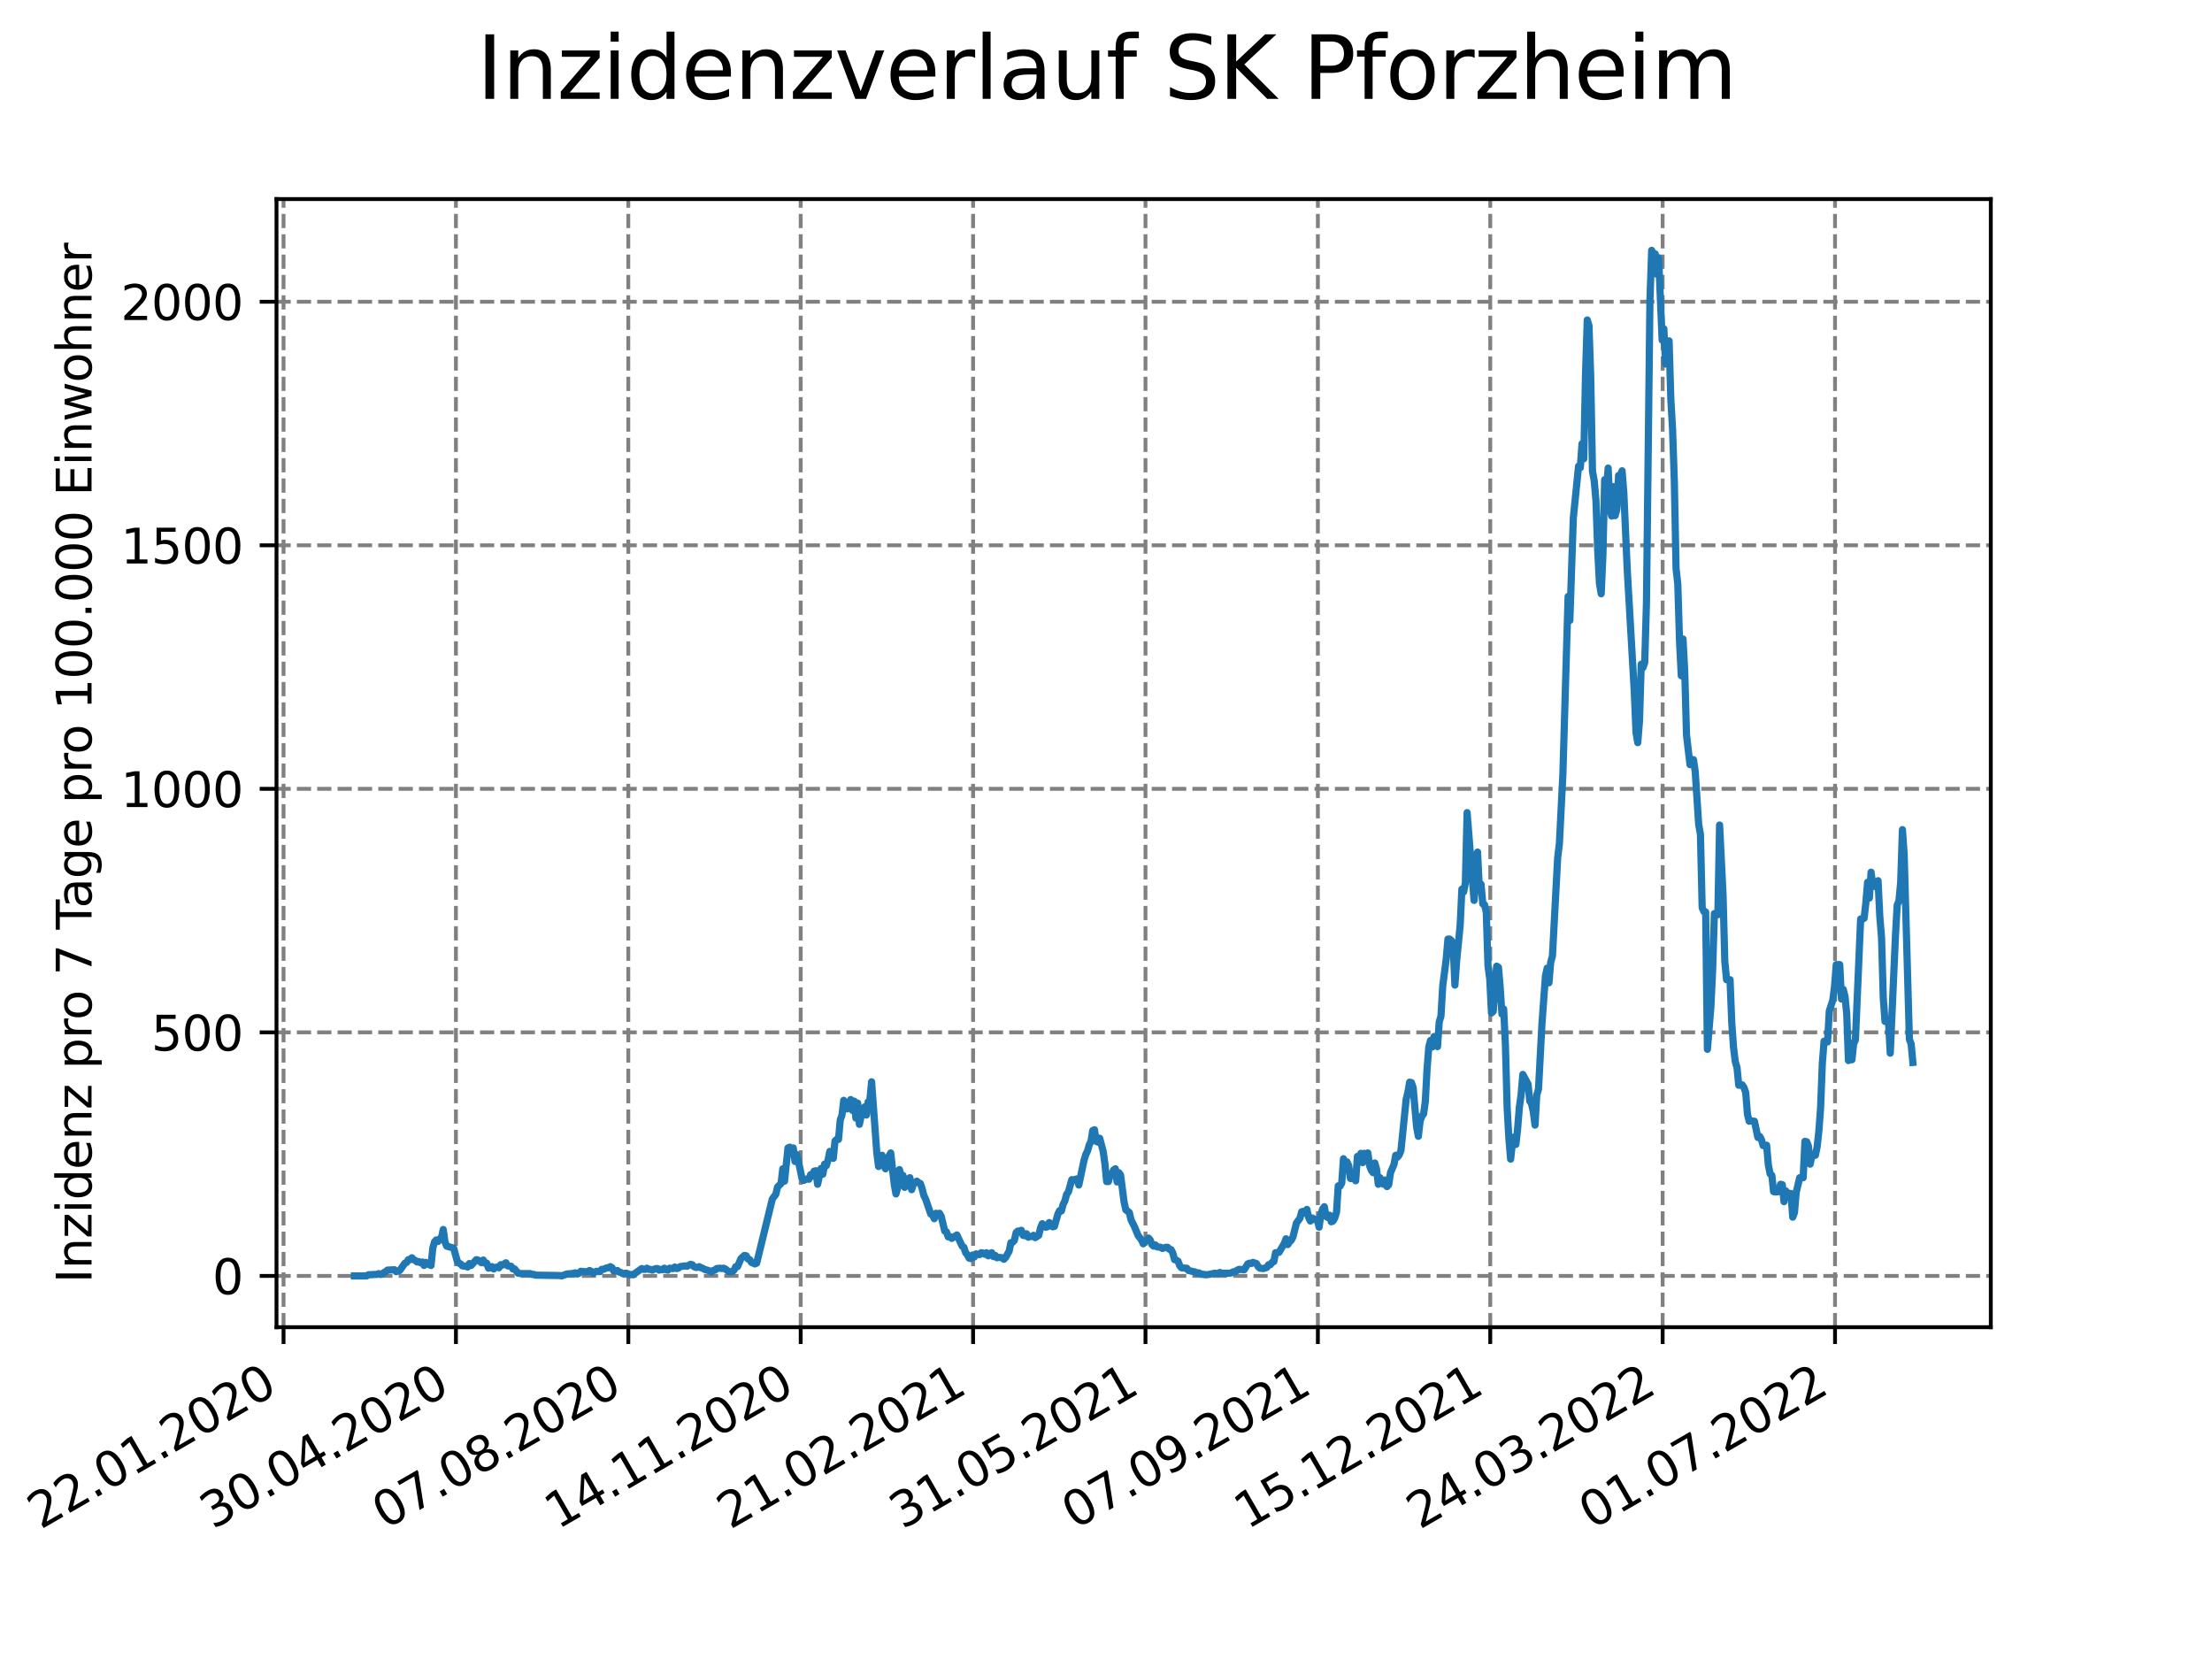 <?xml version="1.0" encoding="utf-8" standalone="no"?>
<!DOCTYPE svg PUBLIC "-//W3C//DTD SVG 1.1//EN"
  "http://www.w3.org/Graphics/SVG/1.1/DTD/svg11.dtd">
<svg xmlns:xlink="http://www.w3.org/1999/xlink" width="460.8pt" height="345.6pt" viewBox="0 0 460.8 345.6" xmlns="http://www.w3.org/2000/svg" version="1.1">
 <defs>
  <style type="text/css">*{stroke-linejoin: round; stroke-linecap: butt}</style>
 </defs>
 <g id="figure_1">
  <g id="patch_1">
   <path d="M 0 345.6 
L 460.8 345.6 
L 460.8 0 
L 0 0 
z
" style="fill: #ffffff"/>
  </g>
  <g id="axes_1">
   <g id="patch_2">
    <path d="M 57.6 276.48 
L 414.72 276.48 
L 414.72 41.472 
L 57.6 41.472 
z
" style="fill: #ffffff"/>
   </g>
   <g id="matplotlib.axis_1">
    <g id="xtick_1">
     <g id="line2d_1">
      <path d="M 59.066 276.48 
L 59.066 41.472 
" clip-path="url(#p65d4a39b91)" style="fill: none; stroke-dasharray: 2.96,1.28; stroke-dashoffset: 0; stroke: #808080; stroke-width: 0.8"/>
     </g>
     <g id="line2d_2">
      <defs>
       <path id="maea39269be" d="M 0 0 
L 0 3.5 
" style="stroke: #000000; stroke-width: 0.8"/>
      </defs>
      <g>
       <use xlink:href="#maea39269be" x="59.066" y="276.48" style="stroke: #000000; stroke-width: 0.8"/>
      </g>
     </g>
     <g id="text_1">
      <!-- 22.01.2020 -->
      <g transform="translate(8.441 318.689)rotate(-30)scale(0.1 -0.1)">
       <defs>
        <path id="DejaVuSans-32" d="M 1228 531 
L 3431 531 
L 3431 0 
L 469 0 
L 469 531 
Q 828 903 1448 1529 
Q 2069 2156 2228 2338 
Q 2531 2678 2651 2914 
Q 2772 3150 2772 3378 
Q 2772 3750 2511 3984 
Q 2250 4219 1831 4219 
Q 1534 4219 1204 4116 
Q 875 4013 500 3803 
L 500 4441 
Q 881 4594 1212 4672 
Q 1544 4750 1819 4750 
Q 2544 4750 2975 4387 
Q 3406 4025 3406 3419 
Q 3406 3131 3298 2873 
Q 3191 2616 2906 2266 
Q 2828 2175 2409 1742 
Q 1991 1309 1228 531 
z
" transform="scale(0.016)"/>
        <path id="DejaVuSans-2e" d="M 684 794 
L 1344 794 
L 1344 0 
L 684 0 
L 684 794 
z
" transform="scale(0.016)"/>
        <path id="DejaVuSans-30" d="M 2034 4250 
Q 1547 4250 1301 3770 
Q 1056 3291 1056 2328 
Q 1056 1369 1301 889 
Q 1547 409 2034 409 
Q 2525 409 2770 889 
Q 3016 1369 3016 2328 
Q 3016 3291 2770 3770 
Q 2525 4250 2034 4250 
z
M 2034 4750 
Q 2819 4750 3233 4129 
Q 3647 3509 3647 2328 
Q 3647 1150 3233 529 
Q 2819 -91 2034 -91 
Q 1250 -91 836 529 
Q 422 1150 422 2328 
Q 422 3509 836 4129 
Q 1250 4750 2034 4750 
z
" transform="scale(0.016)"/>
        <path id="DejaVuSans-31" d="M 794 531 
L 1825 531 
L 1825 4091 
L 703 3866 
L 703 4441 
L 1819 4666 
L 2450 4666 
L 2450 531 
L 3481 531 
L 3481 0 
L 794 0 
L 794 531 
z
" transform="scale(0.016)"/>
       </defs>
       <use xlink:href="#DejaVuSans-32"/>
       <use xlink:href="#DejaVuSans-32" x="63.623"/>
       <use xlink:href="#DejaVuSans-2e" x="127.246"/>
       <use xlink:href="#DejaVuSans-30" x="159.033"/>
       <use xlink:href="#DejaVuSans-31" x="222.656"/>
       <use xlink:href="#DejaVuSans-2e" x="286.279"/>
       <use xlink:href="#DejaVuSans-32" x="318.066"/>
       <use xlink:href="#DejaVuSans-30" x="381.689"/>
       <use xlink:href="#DejaVuSans-32" x="445.312"/>
       <use xlink:href="#DejaVuSans-30" x="508.936"/>
      </g>
     </g>
    </g>
    <g id="xtick_2">
     <g id="line2d_3">
      <path d="M 94.978 276.48 
L 94.978 41.472 
" clip-path="url(#p65d4a39b91)" style="fill: none; stroke-dasharray: 2.96,1.28; stroke-dashoffset: 0; stroke: #808080; stroke-width: 0.8"/>
     </g>
     <g id="line2d_4">
      <g>
       <use xlink:href="#maea39269be" x="94.978" y="276.48" style="stroke: #000000; stroke-width: 0.8"/>
      </g>
     </g>
     <g id="text_2">
      <!-- 30.04.2020 -->
      <g transform="translate(44.352 318.689)rotate(-30)scale(0.1 -0.1)">
       <defs>
        <path id="DejaVuSans-33" d="M 2597 2516 
Q 3050 2419 3304 2112 
Q 3559 1806 3559 1356 
Q 3559 666 3084 287 
Q 2609 -91 1734 -91 
Q 1441 -91 1130 -33 
Q 819 25 488 141 
L 488 750 
Q 750 597 1062 519 
Q 1375 441 1716 441 
Q 2309 441 2620 675 
Q 2931 909 2931 1356 
Q 2931 1769 2642 2001 
Q 2353 2234 1838 2234 
L 1294 2234 
L 1294 2753 
L 1863 2753 
Q 2328 2753 2575 2939 
Q 2822 3125 2822 3475 
Q 2822 3834 2567 4026 
Q 2313 4219 1838 4219 
Q 1578 4219 1281 4162 
Q 984 4106 628 3988 
L 628 4550 
Q 988 4650 1302 4700 
Q 1616 4750 1894 4750 
Q 2613 4750 3031 4423 
Q 3450 4097 3450 3541 
Q 3450 3153 3228 2886 
Q 3006 2619 2597 2516 
z
" transform="scale(0.016)"/>
        <path id="DejaVuSans-34" d="M 2419 4116 
L 825 1625 
L 2419 1625 
L 2419 4116 
z
M 2253 4666 
L 3047 4666 
L 3047 1625 
L 3713 1625 
L 3713 1100 
L 3047 1100 
L 3047 0 
L 2419 0 
L 2419 1100 
L 313 1100 
L 313 1709 
L 2253 4666 
z
" transform="scale(0.016)"/>
       </defs>
       <use xlink:href="#DejaVuSans-33"/>
       <use xlink:href="#DejaVuSans-30" x="63.623"/>
       <use xlink:href="#DejaVuSans-2e" x="127.246"/>
       <use xlink:href="#DejaVuSans-30" x="159.033"/>
       <use xlink:href="#DejaVuSans-34" x="222.656"/>
       <use xlink:href="#DejaVuSans-2e" x="286.279"/>
       <use xlink:href="#DejaVuSans-32" x="318.066"/>
       <use xlink:href="#DejaVuSans-30" x="381.689"/>
       <use xlink:href="#DejaVuSans-32" x="445.312"/>
       <use xlink:href="#DejaVuSans-30" x="508.936"/>
      </g>
     </g>
    </g>
    <g id="xtick_3">
     <g id="line2d_5">
      <path d="M 130.889 276.48 
L 130.889 41.472 
" clip-path="url(#p65d4a39b91)" style="fill: none; stroke-dasharray: 2.96,1.28; stroke-dashoffset: 0; stroke: #808080; stroke-width: 0.8"/>
     </g>
     <g id="line2d_6">
      <g>
       <use xlink:href="#maea39269be" x="130.889" y="276.48" style="stroke: #000000; stroke-width: 0.8"/>
      </g>
     </g>
     <g id="text_3">
      <!-- 07.08.2020 -->
      <g transform="translate(80.264 318.689)rotate(-30)scale(0.1 -0.1)">
       <defs>
        <path id="DejaVuSans-37" d="M 525 4666 
L 3525 4666 
L 3525 4397 
L 1831 0 
L 1172 0 
L 2766 4134 
L 525 4134 
L 525 4666 
z
" transform="scale(0.016)"/>
        <path id="DejaVuSans-38" d="M 2034 2216 
Q 1584 2216 1326 1975 
Q 1069 1734 1069 1313 
Q 1069 891 1326 650 
Q 1584 409 2034 409 
Q 2484 409 2743 651 
Q 3003 894 3003 1313 
Q 3003 1734 2745 1975 
Q 2488 2216 2034 2216 
z
M 1403 2484 
Q 997 2584 770 2862 
Q 544 3141 544 3541 
Q 544 4100 942 4425 
Q 1341 4750 2034 4750 
Q 2731 4750 3128 4425 
Q 3525 4100 3525 3541 
Q 3525 3141 3298 2862 
Q 3072 2584 2669 2484 
Q 3125 2378 3379 2068 
Q 3634 1759 3634 1313 
Q 3634 634 3220 271 
Q 2806 -91 2034 -91 
Q 1263 -91 848 271 
Q 434 634 434 1313 
Q 434 1759 690 2068 
Q 947 2378 1403 2484 
z
M 1172 3481 
Q 1172 3119 1398 2916 
Q 1625 2713 2034 2713 
Q 2441 2713 2670 2916 
Q 2900 3119 2900 3481 
Q 2900 3844 2670 4047 
Q 2441 4250 2034 4250 
Q 1625 4250 1398 4047 
Q 1172 3844 1172 3481 
z
" transform="scale(0.016)"/>
       </defs>
       <use xlink:href="#DejaVuSans-30"/>
       <use xlink:href="#DejaVuSans-37" x="63.623"/>
       <use xlink:href="#DejaVuSans-2e" x="127.246"/>
       <use xlink:href="#DejaVuSans-30" x="159.033"/>
       <use xlink:href="#DejaVuSans-38" x="222.656"/>
       <use xlink:href="#DejaVuSans-2e" x="286.279"/>
       <use xlink:href="#DejaVuSans-32" x="318.066"/>
       <use xlink:href="#DejaVuSans-30" x="381.689"/>
       <use xlink:href="#DejaVuSans-32" x="445.312"/>
       <use xlink:href="#DejaVuSans-30" x="508.936"/>
      </g>
     </g>
    </g>
    <g id="xtick_4">
     <g id="line2d_7">
      <path d="M 166.801 276.48 
L 166.801 41.472 
" clip-path="url(#p65d4a39b91)" style="fill: none; stroke-dasharray: 2.96,1.28; stroke-dashoffset: 0; stroke: #808080; stroke-width: 0.8"/>
     </g>
     <g id="line2d_8">
      <g>
       <use xlink:href="#maea39269be" x="166.801" y="276.48" style="stroke: #000000; stroke-width: 0.8"/>
      </g>
     </g>
     <g id="text_4">
      <!-- 14.11.2020 -->
      <g transform="translate(116.175 318.689)rotate(-30)scale(0.1 -0.1)">
       <use xlink:href="#DejaVuSans-31"/>
       <use xlink:href="#DejaVuSans-34" x="63.623"/>
       <use xlink:href="#DejaVuSans-2e" x="127.246"/>
       <use xlink:href="#DejaVuSans-31" x="159.033"/>
       <use xlink:href="#DejaVuSans-31" x="222.656"/>
       <use xlink:href="#DejaVuSans-2e" x="286.279"/>
       <use xlink:href="#DejaVuSans-32" x="318.066"/>
       <use xlink:href="#DejaVuSans-30" x="381.689"/>
       <use xlink:href="#DejaVuSans-32" x="445.312"/>
       <use xlink:href="#DejaVuSans-30" x="508.936"/>
      </g>
     </g>
    </g>
    <g id="xtick_5">
     <g id="line2d_9">
      <path d="M 202.712 276.48 
L 202.712 41.472 
" clip-path="url(#p65d4a39b91)" style="fill: none; stroke-dasharray: 2.96,1.28; stroke-dashoffset: 0; stroke: #808080; stroke-width: 0.8"/>
     </g>
     <g id="line2d_10">
      <g>
       <use xlink:href="#maea39269be" x="202.712" y="276.48" style="stroke: #000000; stroke-width: 0.8"/>
      </g>
     </g>
     <g id="text_5">
      <!-- 21.02.2021 -->
      <g transform="translate(152.087 318.689)rotate(-30)scale(0.1 -0.1)">
       <use xlink:href="#DejaVuSans-32"/>
       <use xlink:href="#DejaVuSans-31" x="63.623"/>
       <use xlink:href="#DejaVuSans-2e" x="127.246"/>
       <use xlink:href="#DejaVuSans-30" x="159.033"/>
       <use xlink:href="#DejaVuSans-32" x="222.656"/>
       <use xlink:href="#DejaVuSans-2e" x="286.279"/>
       <use xlink:href="#DejaVuSans-32" x="318.066"/>
       <use xlink:href="#DejaVuSans-30" x="381.689"/>
       <use xlink:href="#DejaVuSans-32" x="445.312"/>
       <use xlink:href="#DejaVuSans-31" x="508.936"/>
      </g>
     </g>
    </g>
    <g id="xtick_6">
     <g id="line2d_11">
      <path d="M 238.624 276.48 
L 238.624 41.472 
" clip-path="url(#p65d4a39b91)" style="fill: none; stroke-dasharray: 2.96,1.28; stroke-dashoffset: 0; stroke: #808080; stroke-width: 0.8"/>
     </g>
     <g id="line2d_12">
      <g>
       <use xlink:href="#maea39269be" x="238.624" y="276.48" style="stroke: #000000; stroke-width: 0.8"/>
      </g>
     </g>
     <g id="text_6">
      <!-- 31.05.2021 -->
      <g transform="translate(187.998 318.689)rotate(-30)scale(0.1 -0.1)">
       <defs>
        <path id="DejaVuSans-35" d="M 691 4666 
L 3169 4666 
L 3169 4134 
L 1269 4134 
L 1269 2991 
Q 1406 3038 1543 3061 
Q 1681 3084 1819 3084 
Q 2600 3084 3056 2656 
Q 3513 2228 3513 1497 
Q 3513 744 3044 326 
Q 2575 -91 1722 -91 
Q 1428 -91 1123 -41 
Q 819 9 494 109 
L 494 744 
Q 775 591 1075 516 
Q 1375 441 1709 441 
Q 2250 441 2565 725 
Q 2881 1009 2881 1497 
Q 2881 1984 2565 2268 
Q 2250 2553 1709 2553 
Q 1456 2553 1204 2497 
Q 953 2441 691 2322 
L 691 4666 
z
" transform="scale(0.016)"/>
       </defs>
       <use xlink:href="#DejaVuSans-33"/>
       <use xlink:href="#DejaVuSans-31" x="63.623"/>
       <use xlink:href="#DejaVuSans-2e" x="127.246"/>
       <use xlink:href="#DejaVuSans-30" x="159.033"/>
       <use xlink:href="#DejaVuSans-35" x="222.656"/>
       <use xlink:href="#DejaVuSans-2e" x="286.279"/>
       <use xlink:href="#DejaVuSans-32" x="318.066"/>
       <use xlink:href="#DejaVuSans-30" x="381.689"/>
       <use xlink:href="#DejaVuSans-32" x="445.312"/>
       <use xlink:href="#DejaVuSans-31" x="508.936"/>
      </g>
     </g>
    </g>
    <g id="xtick_7">
     <g id="line2d_13">
      <path d="M 274.535 276.48 
L 274.535 41.472 
" clip-path="url(#p65d4a39b91)" style="fill: none; stroke-dasharray: 2.96,1.28; stroke-dashoffset: 0; stroke: #808080; stroke-width: 0.8"/>
     </g>
     <g id="line2d_14">
      <g>
       <use xlink:href="#maea39269be" x="274.535" y="276.48" style="stroke: #000000; stroke-width: 0.8"/>
      </g>
     </g>
     <g id="text_7">
      <!-- 07.09.2021 -->
      <g transform="translate(223.91 318.689)rotate(-30)scale(0.1 -0.1)">
       <defs>
        <path id="DejaVuSans-39" d="M 703 97 
L 703 672 
Q 941 559 1184 500 
Q 1428 441 1663 441 
Q 2288 441 2617 861 
Q 2947 1281 2994 2138 
Q 2813 1869 2534 1725 
Q 2256 1581 1919 1581 
Q 1219 1581 811 2004 
Q 403 2428 403 3163 
Q 403 3881 828 4315 
Q 1253 4750 1959 4750 
Q 2769 4750 3195 4129 
Q 3622 3509 3622 2328 
Q 3622 1225 3098 567 
Q 2575 -91 1691 -91 
Q 1453 -91 1209 -44 
Q 966 3 703 97 
z
M 1959 2075 
Q 2384 2075 2632 2365 
Q 2881 2656 2881 3163 
Q 2881 3666 2632 3958 
Q 2384 4250 1959 4250 
Q 1534 4250 1286 3958 
Q 1038 3666 1038 3163 
Q 1038 2656 1286 2365 
Q 1534 2075 1959 2075 
z
" transform="scale(0.016)"/>
       </defs>
       <use xlink:href="#DejaVuSans-30"/>
       <use xlink:href="#DejaVuSans-37" x="63.623"/>
       <use xlink:href="#DejaVuSans-2e" x="127.246"/>
       <use xlink:href="#DejaVuSans-30" x="159.033"/>
       <use xlink:href="#DejaVuSans-39" x="222.656"/>
       <use xlink:href="#DejaVuSans-2e" x="286.279"/>
       <use xlink:href="#DejaVuSans-32" x="318.066"/>
       <use xlink:href="#DejaVuSans-30" x="381.689"/>
       <use xlink:href="#DejaVuSans-32" x="445.312"/>
       <use xlink:href="#DejaVuSans-31" x="508.936"/>
      </g>
     </g>
    </g>
    <g id="xtick_8">
     <g id="line2d_15">
      <path d="M 310.447 276.48 
L 310.447 41.472 
" clip-path="url(#p65d4a39b91)" style="fill: none; stroke-dasharray: 2.96,1.28; stroke-dashoffset: 0; stroke: #808080; stroke-width: 0.8"/>
     </g>
     <g id="line2d_16">
      <g>
       <use xlink:href="#maea39269be" x="310.447" y="276.48" style="stroke: #000000; stroke-width: 0.8"/>
      </g>
     </g>
     <g id="text_8">
      <!-- 15.12.2021 -->
      <g transform="translate(259.821 318.689)rotate(-30)scale(0.1 -0.1)">
       <use xlink:href="#DejaVuSans-31"/>
       <use xlink:href="#DejaVuSans-35" x="63.623"/>
       <use xlink:href="#DejaVuSans-2e" x="127.246"/>
       <use xlink:href="#DejaVuSans-31" x="159.033"/>
       <use xlink:href="#DejaVuSans-32" x="222.656"/>
       <use xlink:href="#DejaVuSans-2e" x="286.279"/>
       <use xlink:href="#DejaVuSans-32" x="318.066"/>
       <use xlink:href="#DejaVuSans-30" x="381.689"/>
       <use xlink:href="#DejaVuSans-32" x="445.312"/>
       <use xlink:href="#DejaVuSans-31" x="508.936"/>
      </g>
     </g>
    </g>
    <g id="xtick_9">
     <g id="line2d_17">
      <path d="M 346.358 276.48 
L 346.358 41.472 
" clip-path="url(#p65d4a39b91)" style="fill: none; stroke-dasharray: 2.96,1.28; stroke-dashoffset: 0; stroke: #808080; stroke-width: 0.8"/>
     </g>
     <g id="line2d_18">
      <g>
       <use xlink:href="#maea39269be" x="346.358" y="276.48" style="stroke: #000000; stroke-width: 0.8"/>
      </g>
     </g>
     <g id="text_9">
      <!-- 24.03.2022 -->
      <g transform="translate(295.733 318.689)rotate(-30)scale(0.1 -0.1)">
       <use xlink:href="#DejaVuSans-32"/>
       <use xlink:href="#DejaVuSans-34" x="63.623"/>
       <use xlink:href="#DejaVuSans-2e" x="127.246"/>
       <use xlink:href="#DejaVuSans-30" x="159.033"/>
       <use xlink:href="#DejaVuSans-33" x="222.656"/>
       <use xlink:href="#DejaVuSans-2e" x="286.279"/>
       <use xlink:href="#DejaVuSans-32" x="318.066"/>
       <use xlink:href="#DejaVuSans-30" x="381.689"/>
       <use xlink:href="#DejaVuSans-32" x="445.312"/>
       <use xlink:href="#DejaVuSans-32" x="508.936"/>
      </g>
     </g>
    </g>
    <g id="xtick_10">
     <g id="line2d_19">
      <path d="M 382.27 276.48 
L 382.27 41.472 
" clip-path="url(#p65d4a39b91)" style="fill: none; stroke-dasharray: 2.96,1.28; stroke-dashoffset: 0; stroke: #808080; stroke-width: 0.8"/>
     </g>
     <g id="line2d_20">
      <g>
       <use xlink:href="#maea39269be" x="382.27" y="276.48" style="stroke: #000000; stroke-width: 0.8"/>
      </g>
     </g>
     <g id="text_10">
      <!-- 01.07.2022 -->
      <g transform="translate(331.644 318.689)rotate(-30)scale(0.1 -0.1)">
       <use xlink:href="#DejaVuSans-30"/>
       <use xlink:href="#DejaVuSans-31" x="63.623"/>
       <use xlink:href="#DejaVuSans-2e" x="127.246"/>
       <use xlink:href="#DejaVuSans-30" x="159.033"/>
       <use xlink:href="#DejaVuSans-37" x="222.656"/>
       <use xlink:href="#DejaVuSans-2e" x="286.279"/>
       <use xlink:href="#DejaVuSans-32" x="318.066"/>
       <use xlink:href="#DejaVuSans-30" x="381.689"/>
       <use xlink:href="#DejaVuSans-32" x="445.312"/>
       <use xlink:href="#DejaVuSans-32" x="508.936"/>
      </g>
     </g>
    </g>
   </g>
   <g id="matplotlib.axis_2">
    <g id="ytick_1">
     <g id="line2d_21">
      <path d="M 57.6 265.798 
L 414.72 265.798 
" clip-path="url(#p65d4a39b91)" style="fill: none; stroke-dasharray: 2.96,1.28; stroke-dashoffset: 0; stroke: #808080; stroke-width: 0.8"/>
     </g>
     <g id="line2d_22">
      <defs>
       <path id="m2334195b29" d="M 0 0 
L -3.5 0 
" style="stroke: #000000; stroke-width: 0.8"/>
      </defs>
      <g>
       <use xlink:href="#m2334195b29" x="57.6" y="265.798" style="stroke: #000000; stroke-width: 0.8"/>
      </g>
     </g>
     <g id="text_11">
      <!-- 0 -->
      <g transform="translate(44.237 269.597)scale(0.1 -0.1)">
       <use xlink:href="#DejaVuSans-30"/>
      </g>
     </g>
    </g>
    <g id="ytick_2">
     <g id="line2d_23">
      <path d="M 57.6 215.063 
L 414.72 215.063 
" clip-path="url(#p65d4a39b91)" style="fill: none; stroke-dasharray: 2.96,1.28; stroke-dashoffset: 0; stroke: #808080; stroke-width: 0.8"/>
     </g>
     <g id="line2d_24">
      <g>
       <use xlink:href="#m2334195b29" x="57.6" y="215.063" style="stroke: #000000; stroke-width: 0.8"/>
      </g>
     </g>
     <g id="text_12">
      <!-- 500 -->
      <g transform="translate(31.512 218.862)scale(0.1 -0.1)">
       <use xlink:href="#DejaVuSans-35"/>
       <use xlink:href="#DejaVuSans-30" x="63.623"/>
       <use xlink:href="#DejaVuSans-30" x="127.246"/>
      </g>
     </g>
    </g>
    <g id="ytick_3">
     <g id="line2d_25">
      <path d="M 57.6 164.328 
L 414.72 164.328 
" clip-path="url(#p65d4a39b91)" style="fill: none; stroke-dasharray: 2.96,1.28; stroke-dashoffset: 0; stroke: #808080; stroke-width: 0.8"/>
     </g>
     <g id="line2d_26">
      <g>
       <use xlink:href="#m2334195b29" x="57.6" y="164.328" style="stroke: #000000; stroke-width: 0.8"/>
      </g>
     </g>
     <g id="text_13">
      <!-- 1000 -->
      <g transform="translate(25.15 168.127)scale(0.1 -0.1)">
       <use xlink:href="#DejaVuSans-31"/>
       <use xlink:href="#DejaVuSans-30" x="63.623"/>
       <use xlink:href="#DejaVuSans-30" x="127.246"/>
       <use xlink:href="#DejaVuSans-30" x="190.869"/>
      </g>
     </g>
    </g>
    <g id="ytick_4">
     <g id="line2d_27">
      <path d="M 57.6 113.592 
L 414.72 113.592 
" clip-path="url(#p65d4a39b91)" style="fill: none; stroke-dasharray: 2.96,1.28; stroke-dashoffset: 0; stroke: #808080; stroke-width: 0.8"/>
     </g>
     <g id="line2d_28">
      <g>
       <use xlink:href="#m2334195b29" x="57.6" y="113.592" style="stroke: #000000; stroke-width: 0.8"/>
      </g>
     </g>
     <g id="text_14">
      <!-- 1500 -->
      <g transform="translate(25.15 117.392)scale(0.1 -0.1)">
       <use xlink:href="#DejaVuSans-31"/>
       <use xlink:href="#DejaVuSans-35" x="63.623"/>
       <use xlink:href="#DejaVuSans-30" x="127.246"/>
       <use xlink:href="#DejaVuSans-30" x="190.869"/>
      </g>
     </g>
    </g>
    <g id="ytick_5">
     <g id="line2d_29">
      <path d="M 57.6 62.857 
L 414.72 62.857 
" clip-path="url(#p65d4a39b91)" style="fill: none; stroke-dasharray: 2.96,1.28; stroke-dashoffset: 0; stroke: #808080; stroke-width: 0.8"/>
     </g>
     <g id="line2d_30">
      <g>
       <use xlink:href="#m2334195b29" x="57.6" y="62.857" style="stroke: #000000; stroke-width: 0.8"/>
      </g>
     </g>
     <g id="text_15">
      <!-- 2000 -->
      <g transform="translate(25.15 66.657)scale(0.1 -0.1)">
       <use xlink:href="#DejaVuSans-32"/>
       <use xlink:href="#DejaVuSans-30" x="63.623"/>
       <use xlink:href="#DejaVuSans-30" x="127.246"/>
       <use xlink:href="#DejaVuSans-30" x="190.869"/>
      </g>
     </g>
    </g>
    <g id="text_16">
     <!-- Inzidenz pro 7 Tage pro 100.000 Einwohner -->
     <g transform="translate(19.07 267.301)rotate(-90)scale(0.1 -0.1)">
      <defs>
       <path id="DejaVuSans-49" d="M 628 4666 
L 1259 4666 
L 1259 0 
L 628 0 
L 628 4666 
z
" transform="scale(0.016)"/>
       <path id="DejaVuSans-6e" d="M 3513 2113 
L 3513 0 
L 2938 0 
L 2938 2094 
Q 2938 2591 2744 2837 
Q 2550 3084 2163 3084 
Q 1697 3084 1428 2787 
Q 1159 2491 1159 1978 
L 1159 0 
L 581 0 
L 581 3500 
L 1159 3500 
L 1159 2956 
Q 1366 3272 1645 3428 
Q 1925 3584 2291 3584 
Q 2894 3584 3203 3211 
Q 3513 2838 3513 2113 
z
" transform="scale(0.016)"/>
       <path id="DejaVuSans-7a" d="M 353 3500 
L 3084 3500 
L 3084 2975 
L 922 459 
L 3084 459 
L 3084 0 
L 275 0 
L 275 525 
L 2438 3041 
L 353 3041 
L 353 3500 
z
" transform="scale(0.016)"/>
       <path id="DejaVuSans-69" d="M 603 3500 
L 1178 3500 
L 1178 0 
L 603 0 
L 603 3500 
z
M 603 4863 
L 1178 4863 
L 1178 4134 
L 603 4134 
L 603 4863 
z
" transform="scale(0.016)"/>
       <path id="DejaVuSans-64" d="M 2906 2969 
L 2906 4863 
L 3481 4863 
L 3481 0 
L 2906 0 
L 2906 525 
Q 2725 213 2448 61 
Q 2172 -91 1784 -91 
Q 1150 -91 751 415 
Q 353 922 353 1747 
Q 353 2572 751 3078 
Q 1150 3584 1784 3584 
Q 2172 3584 2448 3432 
Q 2725 3281 2906 2969 
z
M 947 1747 
Q 947 1113 1208 752 
Q 1469 391 1925 391 
Q 2381 391 2643 752 
Q 2906 1113 2906 1747 
Q 2906 2381 2643 2742 
Q 2381 3103 1925 3103 
Q 1469 3103 1208 2742 
Q 947 2381 947 1747 
z
" transform="scale(0.016)"/>
       <path id="DejaVuSans-65" d="M 3597 1894 
L 3597 1613 
L 953 1613 
Q 991 1019 1311 708 
Q 1631 397 2203 397 
Q 2534 397 2845 478 
Q 3156 559 3463 722 
L 3463 178 
Q 3153 47 2828 -22 
Q 2503 -91 2169 -91 
Q 1331 -91 842 396 
Q 353 884 353 1716 
Q 353 2575 817 3079 
Q 1281 3584 2069 3584 
Q 2775 3584 3186 3129 
Q 3597 2675 3597 1894 
z
M 3022 2063 
Q 3016 2534 2758 2815 
Q 2500 3097 2075 3097 
Q 1594 3097 1305 2825 
Q 1016 2553 972 2059 
L 3022 2063 
z
" transform="scale(0.016)"/>
       <path id="DejaVuSans-20" transform="scale(0.016)"/>
       <path id="DejaVuSans-70" d="M 1159 525 
L 1159 -1331 
L 581 -1331 
L 581 3500 
L 1159 3500 
L 1159 2969 
Q 1341 3281 1617 3432 
Q 1894 3584 2278 3584 
Q 2916 3584 3314 3078 
Q 3713 2572 3713 1747 
Q 3713 922 3314 415 
Q 2916 -91 2278 -91 
Q 1894 -91 1617 61 
Q 1341 213 1159 525 
z
M 3116 1747 
Q 3116 2381 2855 2742 
Q 2594 3103 2138 3103 
Q 1681 3103 1420 2742 
Q 1159 2381 1159 1747 
Q 1159 1113 1420 752 
Q 1681 391 2138 391 
Q 2594 391 2855 752 
Q 3116 1113 3116 1747 
z
" transform="scale(0.016)"/>
       <path id="DejaVuSans-72" d="M 2631 2963 
Q 2534 3019 2420 3045 
Q 2306 3072 2169 3072 
Q 1681 3072 1420 2755 
Q 1159 2438 1159 1844 
L 1159 0 
L 581 0 
L 581 3500 
L 1159 3500 
L 1159 2956 
Q 1341 3275 1631 3429 
Q 1922 3584 2338 3584 
Q 2397 3584 2469 3576 
Q 2541 3569 2628 3553 
L 2631 2963 
z
" transform="scale(0.016)"/>
       <path id="DejaVuSans-6f" d="M 1959 3097 
Q 1497 3097 1228 2736 
Q 959 2375 959 1747 
Q 959 1119 1226 758 
Q 1494 397 1959 397 
Q 2419 397 2687 759 
Q 2956 1122 2956 1747 
Q 2956 2369 2687 2733 
Q 2419 3097 1959 3097 
z
M 1959 3584 
Q 2709 3584 3137 3096 
Q 3566 2609 3566 1747 
Q 3566 888 3137 398 
Q 2709 -91 1959 -91 
Q 1206 -91 779 398 
Q 353 888 353 1747 
Q 353 2609 779 3096 
Q 1206 3584 1959 3584 
z
" transform="scale(0.016)"/>
       <path id="DejaVuSans-54" d="M -19 4666 
L 3928 4666 
L 3928 4134 
L 2272 4134 
L 2272 0 
L 1638 0 
L 1638 4134 
L -19 4134 
L -19 4666 
z
" transform="scale(0.016)"/>
       <path id="DejaVuSans-61" d="M 2194 1759 
Q 1497 1759 1228 1600 
Q 959 1441 959 1056 
Q 959 750 1161 570 
Q 1363 391 1709 391 
Q 2188 391 2477 730 
Q 2766 1069 2766 1631 
L 2766 1759 
L 2194 1759 
z
M 3341 1997 
L 3341 0 
L 2766 0 
L 2766 531 
Q 2569 213 2275 61 
Q 1981 -91 1556 -91 
Q 1019 -91 701 211 
Q 384 513 384 1019 
Q 384 1609 779 1909 
Q 1175 2209 1959 2209 
L 2766 2209 
L 2766 2266 
Q 2766 2663 2505 2880 
Q 2244 3097 1772 3097 
Q 1472 3097 1187 3025 
Q 903 2953 641 2809 
L 641 3341 
Q 956 3463 1253 3523 
Q 1550 3584 1831 3584 
Q 2591 3584 2966 3190 
Q 3341 2797 3341 1997 
z
" transform="scale(0.016)"/>
       <path id="DejaVuSans-67" d="M 2906 1791 
Q 2906 2416 2648 2759 
Q 2391 3103 1925 3103 
Q 1463 3103 1205 2759 
Q 947 2416 947 1791 
Q 947 1169 1205 825 
Q 1463 481 1925 481 
Q 2391 481 2648 825 
Q 2906 1169 2906 1791 
z
M 3481 434 
Q 3481 -459 3084 -895 
Q 2688 -1331 1869 -1331 
Q 1566 -1331 1297 -1286 
Q 1028 -1241 775 -1147 
L 775 -588 
Q 1028 -725 1275 -790 
Q 1522 -856 1778 -856 
Q 2344 -856 2625 -561 
Q 2906 -266 2906 331 
L 2906 616 
Q 2728 306 2450 153 
Q 2172 0 1784 0 
Q 1141 0 747 490 
Q 353 981 353 1791 
Q 353 2603 747 3093 
Q 1141 3584 1784 3584 
Q 2172 3584 2450 3431 
Q 2728 3278 2906 2969 
L 2906 3500 
L 3481 3500 
L 3481 434 
z
" transform="scale(0.016)"/>
       <path id="DejaVuSans-45" d="M 628 4666 
L 3578 4666 
L 3578 4134 
L 1259 4134 
L 1259 2753 
L 3481 2753 
L 3481 2222 
L 1259 2222 
L 1259 531 
L 3634 531 
L 3634 0 
L 628 0 
L 628 4666 
z
" transform="scale(0.016)"/>
       <path id="DejaVuSans-77" d="M 269 3500 
L 844 3500 
L 1563 769 
L 2278 3500 
L 2956 3500 
L 3675 769 
L 4391 3500 
L 4966 3500 
L 4050 0 
L 3372 0 
L 2619 2869 
L 1863 0 
L 1184 0 
L 269 3500 
z
" transform="scale(0.016)"/>
       <path id="DejaVuSans-68" d="M 3513 2113 
L 3513 0 
L 2938 0 
L 2938 2094 
Q 2938 2591 2744 2837 
Q 2550 3084 2163 3084 
Q 1697 3084 1428 2787 
Q 1159 2491 1159 1978 
L 1159 0 
L 581 0 
L 581 4863 
L 1159 4863 
L 1159 2956 
Q 1366 3272 1645 3428 
Q 1925 3584 2291 3584 
Q 2894 3584 3203 3211 
Q 3513 2838 3513 2113 
z
" transform="scale(0.016)"/>
      </defs>
      <use xlink:href="#DejaVuSans-49"/>
      <use xlink:href="#DejaVuSans-6e" x="29.492"/>
      <use xlink:href="#DejaVuSans-7a" x="92.871"/>
      <use xlink:href="#DejaVuSans-69" x="145.361"/>
      <use xlink:href="#DejaVuSans-64" x="173.145"/>
      <use xlink:href="#DejaVuSans-65" x="236.621"/>
      <use xlink:href="#DejaVuSans-6e" x="298.145"/>
      <use xlink:href="#DejaVuSans-7a" x="361.523"/>
      <use xlink:href="#DejaVuSans-20" x="414.014"/>
      <use xlink:href="#DejaVuSans-70" x="445.801"/>
      <use xlink:href="#DejaVuSans-72" x="509.277"/>
      <use xlink:href="#DejaVuSans-6f" x="548.141"/>
      <use xlink:href="#DejaVuSans-20" x="609.322"/>
      <use xlink:href="#DejaVuSans-37" x="641.109"/>
      <use xlink:href="#DejaVuSans-20" x="704.732"/>
      <use xlink:href="#DejaVuSans-54" x="736.52"/>
      <use xlink:href="#DejaVuSans-61" x="781.104"/>
      <use xlink:href="#DejaVuSans-67" x="842.383"/>
      <use xlink:href="#DejaVuSans-65" x="905.859"/>
      <use xlink:href="#DejaVuSans-20" x="967.383"/>
      <use xlink:href="#DejaVuSans-70" x="999.17"/>
      <use xlink:href="#DejaVuSans-72" x="1062.646"/>
      <use xlink:href="#DejaVuSans-6f" x="1101.51"/>
      <use xlink:href="#DejaVuSans-20" x="1162.691"/>
      <use xlink:href="#DejaVuSans-31" x="1194.479"/>
      <use xlink:href="#DejaVuSans-30" x="1258.102"/>
      <use xlink:href="#DejaVuSans-30" x="1321.725"/>
      <use xlink:href="#DejaVuSans-2e" x="1385.348"/>
      <use xlink:href="#DejaVuSans-30" x="1417.135"/>
      <use xlink:href="#DejaVuSans-30" x="1480.758"/>
      <use xlink:href="#DejaVuSans-30" x="1544.381"/>
      <use xlink:href="#DejaVuSans-20" x="1608.004"/>
      <use xlink:href="#DejaVuSans-45" x="1639.791"/>
      <use xlink:href="#DejaVuSans-69" x="1702.975"/>
      <use xlink:href="#DejaVuSans-6e" x="1730.758"/>
      <use xlink:href="#DejaVuSans-77" x="1794.137"/>
      <use xlink:href="#DejaVuSans-6f" x="1875.924"/>
      <use xlink:href="#DejaVuSans-68" x="1937.105"/>
      <use xlink:href="#DejaVuSans-6e" x="2000.484"/>
      <use xlink:href="#DejaVuSans-65" x="2063.863"/>
      <use xlink:href="#DejaVuSans-72" x="2125.387"/>
     </g>
    </g>
   </g>
   <g id="line2d_31">
    <path d="M 73.833 265.798 
L 76.372 265.798 
L 76.735 265.556 
L 78.548 265.476 
L 78.911 265.314 
L 79.274 265.476 
L 79.637 265.395 
L 79.999 265.073 
L 80.362 264.912 
L 80.725 264.589 
L 82.176 264.509 
L 82.539 264.912 
L 83.264 264.67 
L 84.352 263.139 
L 84.715 262.978 
L 85.078 262.414 
L 85.44 262.414 
L 85.803 262.012 
L 86.166 262.414 
L 86.529 262.575 
L 86.891 262.898 
L 87.254 262.817 
L 87.617 263.059 
L 87.98 262.898 
L 88.342 263.623 
L 88.705 262.978 
L 89.068 263.3 
L 89.793 263.623 
L 90.156 259.998 
L 90.519 258.709 
L 90.882 258.306 
L 91.244 258.628 
L 91.607 258.064 
L 91.97 257.822 
L 92.333 256.131 
L 92.695 258.709 
L 93.058 259.595 
L 94.509 259.998 
L 95.235 262.656 
L 95.597 263.139 
L 95.96 263.3 
L 96.323 263.703 
L 97.048 263.784 
L 97.411 263.945 
L 97.774 263.22 
L 98.136 263.623 
L 99.225 262.414 
L 99.587 262.495 
L 100.313 263.059 
L 100.676 262.495 
L 101.038 263.139 
L 101.401 263.139 
L 101.764 264.187 
L 102.127 264.106 
L 102.489 263.864 
L 102.852 264.348 
L 103.215 264.026 
L 103.578 263.945 
L 103.94 264.106 
L 104.303 263.462 
L 104.666 263.542 
L 105.391 263.059 
L 105.754 263.703 
L 106.48 263.784 
L 106.842 264.348 
L 107.205 264.348 
L 107.931 265.234 
L 108.656 265.314 
L 110.47 265.314 
L 110.832 265.476 
L 111.195 265.476 
L 111.558 265.637 
L 116.636 265.717 
L 116.999 265.798 
L 118.087 265.395 
L 119.176 265.314 
L 119.901 265.153 
L 120.264 265.395 
L 120.627 265.234 
L 120.989 264.831 
L 121.715 264.912 
L 122.44 264.912 
L 122.803 264.67 
L 123.166 264.831 
L 123.528 265.234 
L 124.254 264.831 
L 124.979 264.912 
L 125.342 264.428 
L 125.705 264.428 
L 126.43 264.106 
L 126.793 264.106 
L 127.156 263.864 
L 127.519 264.106 
L 127.881 264.831 
L 128.607 264.67 
L 128.97 264.992 
L 129.332 265.073 
L 129.695 265.314 
L 130.421 265.234 
L 130.783 265.314 
L 131.146 265.556 
L 131.509 265.476 
L 131.872 265.556 
L 133.685 264.267 
L 134.048 264.428 
L 134.411 264.428 
L 134.773 264.187 
L 135.136 264.428 
L 135.499 264.428 
L 135.862 264.589 
L 136.587 264.267 
L 136.95 264.267 
L 137.313 264.589 
L 137.675 264.428 
L 138.038 264.509 
L 138.401 264.187 
L 138.764 264.509 
L 139.126 264.589 
L 139.489 264.187 
L 140.215 264.267 
L 140.577 263.945 
L 140.94 264.267 
L 141.303 264.187 
L 141.666 263.864 
L 142.754 263.703 
L 143.117 263.784 
L 143.842 263.381 
L 144.205 263.462 
L 144.568 263.864 
L 144.93 264.026 
L 145.293 264.026 
L 145.656 263.864 
L 146.018 264.106 
L 146.381 264.187 
L 146.744 264.428 
L 147.832 264.751 
L 148.195 264.992 
L 148.558 264.67 
L 148.92 264.589 
L 149.283 264.267 
L 150.009 264.187 
L 150.371 264.267 
L 150.734 264.187 
L 151.097 264.348 
L 151.822 264.912 
L 152.548 264.912 
L 152.911 264.589 
L 153.273 263.864 
L 153.636 263.864 
L 154.362 262.173 
L 155.087 261.528 
L 155.45 261.609 
L 155.813 262.253 
L 156.175 262.414 
L 156.538 262.978 
L 157.264 263.3 
L 157.626 263.139 
L 160.891 249.766 
L 161.616 248.8 
L 161.979 247.269 
L 162.705 246.544 
L 163.067 243.483 
L 163.43 246.061 
L 164.156 239.133 
L 164.518 238.972 
L 164.881 240.18 
L 165.244 239.133 
L 165.607 241.952 
L 165.969 240.502 
L 166.332 241.952 
L 167.058 245.416 
L 167.42 245.9 
L 168.146 245.577 
L 168.509 245.658 
L 168.871 244.691 
L 169.234 245.013 
L 169.597 243.966 
L 169.959 243.886 
L 170.322 246.705 
L 171.048 243.402 
L 171.41 244.611 
L 171.773 242.516 
L 172.136 242.838 
L 172.499 241.63 
L 172.861 239.858 
L 173.587 241.308 
L 173.95 237.683 
L 174.312 237.36 
L 174.675 237.36 
L 175.038 233.332 
L 175.401 232.285 
L 175.763 229.224 
L 176.126 230.996 
L 176.489 230.996 
L 176.852 230.352 
L 177.214 229.063 
L 177.577 231.318 
L 177.94 229.385 
L 178.303 232.93 
L 178.665 229.788 
L 179.028 234.219 
L 179.391 232.527 
L 179.754 232.285 
L 180.116 230.593 
L 180.479 232.285 
L 180.842 229.546 
L 181.205 229.224 
L 181.567 225.357 
L 182.655 240.18 
L 183.018 242.999 
L 183.381 240.824 
L 183.744 240.663 
L 184.106 242.758 
L 184.469 243.483 
L 184.832 242.677 
L 185.195 240.824 
L 185.557 240.18 
L 186.283 246.705 
L 186.646 248.719 
L 187.008 247.43 
L 187.371 243.644 
L 187.734 245.013 
L 188.097 244.852 
L 188.459 247.35 
L 188.822 245.577 
L 189.185 245.9 
L 189.548 245.336 
L 189.91 247.833 
L 190.273 246.705 
L 190.999 246.061 
L 191.361 246.383 
L 191.724 246.544 
L 192.087 247.591 
L 192.45 249.041 
L 192.812 249.766 
L 193.9 252.908 
L 194.263 253.069 
L 194.626 253.875 
L 194.989 252.747 
L 195.351 253.15 
L 195.714 252.747 
L 196.077 253.392 
L 196.802 256.453 
L 197.165 256.614 
L 197.528 257.661 
L 197.891 257.581 
L 198.253 257.984 
L 199.342 257.259 
L 200.43 259.595 
L 200.793 259.836 
L 201.155 260.964 
L 201.518 261.367 
L 201.881 262.092 
L 202.244 262.173 
L 202.606 261.448 
L 202.969 261.85 
L 203.332 261.206 
L 204.057 261.367 
L 204.42 260.964 
L 204.783 261.045 
L 205.146 261.286 
L 205.508 260.964 
L 205.871 261.609 
L 206.234 261.367 
L 206.596 260.964 
L 206.959 261.77 
L 207.322 261.528 
L 207.685 262.012 
L 208.047 261.931 
L 208.773 262.012 
L 209.136 262.334 
L 209.498 261.931 
L 210.224 260.642 
L 210.587 258.87 
L 210.949 258.789 
L 211.312 258.386 
L 211.675 256.775 
L 212.038 256.453 
L 212.4 256.453 
L 212.763 256.292 
L 213.126 257.339 
L 213.489 257.42 
L 213.851 257.017 
L 214.214 257.742 
L 214.577 257.581 
L 214.94 257.581 
L 215.302 257.339 
L 215.665 257.822 
L 216.391 257.339 
L 216.753 255.808 
L 217.116 254.922 
L 217.479 255.164 
L 217.842 255.647 
L 218.204 255.567 
L 218.567 254.681 
L 218.93 255.003 
L 219.292 255.567 
L 219.655 255.486 
L 220.381 252.908 
L 220.743 252.183 
L 221.106 252.264 
L 221.469 250.894 
L 221.832 250.169 
L 222.194 248.8 
L 222.557 248.316 
L 223.283 245.739 
L 223.645 245.819 
L 224.371 245.577 
L 224.734 246.866 
L 225.822 241.711 
L 226.185 240.502 
L 226.547 239.777 
L 226.91 238.488 
L 227.273 237.763 
L 227.636 235.507 
L 227.998 235.346 
L 228.361 237.763 
L 228.724 237.924 
L 229.087 237.119 
L 229.812 239.858 
L 230.175 242.436 
L 230.537 246.141 
L 230.9 246.141 
L 231.263 244.772 
L 231.626 244.691 
L 231.988 243.725 
L 232.351 243.483 
L 232.714 246.222 
L 233.077 244.288 
L 233.439 244.772 
L 234.165 250.411 
L 234.528 252.022 
L 235.253 252.586 
L 235.616 254.117 
L 236.341 255.567 
L 237.067 257.339 
L 237.792 258.306 
L 238.155 259.111 
L 238.518 258.628 
L 238.881 258.467 
L 239.243 257.903 
L 239.606 258.306 
L 239.969 259.273 
L 240.332 259.595 
L 240.694 259.353 
L 241.057 259.756 
L 241.783 259.836 
L 242.145 260.078 
L 242.871 259.836 
L 243.233 259.836 
L 243.596 260.239 
L 243.959 260.32 
L 244.322 261.045 
L 244.684 262.414 
L 245.047 262.495 
L 245.41 262.737 
L 245.773 263.703 
L 246.135 264.106 
L 246.861 264.187 
L 247.224 264.187 
L 247.586 264.67 
L 249.037 264.992 
L 249.4 265.234 
L 249.763 265.153 
L 250.126 265.395 
L 251.214 265.556 
L 251.939 265.476 
L 253.028 265.234 
L 253.753 265.314 
L 254.116 265.073 
L 254.478 265.234 
L 256.292 265.234 
L 257.018 264.912 
L 257.38 264.912 
L 257.743 264.589 
L 258.106 264.428 
L 259.194 264.509 
L 259.92 263.3 
L 260.282 263.139 
L 260.645 263.22 
L 261.008 262.978 
L 261.733 263.22 
L 262.096 263.864 
L 262.459 264.187 
L 263.184 264.267 
L 263.91 264.026 
L 264.273 263.462 
L 264.635 263.462 
L 264.998 262.978 
L 265.361 262.817 
L 265.724 260.964 
L 266.449 260.884 
L 267.537 259.031 
L 267.9 258.064 
L 268.263 259.273 
L 268.625 258.709 
L 268.988 258.386 
L 269.351 257.661 
L 270.076 254.761 
L 270.802 253.794 
L 271.165 252.425 
L 271.527 252.344 
L 271.89 252.747 
L 272.253 251.942 
L 272.616 253.633 
L 272.978 254.358 
L 273.341 253.714 
L 274.067 254.117 
L 274.429 254.036 
L 274.792 255.647 
L 275.155 252.989 
L 275.518 251.861 
L 275.88 251.378 
L 276.243 253.392 
L 276.606 253.633 
L 276.969 253.15 
L 277.331 254.519 
L 277.694 254.358 
L 278.057 253.714 
L 278.42 252.506 
L 278.782 247.027 
L 279.145 247.108 
L 279.508 246.464 
L 279.87 241.388 
L 280.233 242.838 
L 280.596 242.033 
L 280.959 242.838 
L 281.321 245.497 
L 281.684 245.497 
L 282.047 244.53 
L 282.41 245.98 
L 282.772 240.905 
L 283.135 241.227 
L 283.498 240.26 
L 283.861 242.194 
L 284.223 240.26 
L 284.586 240.744 
L 284.949 240.18 
L 285.312 242.838 
L 285.674 243.805 
L 286.037 244.288 
L 286.4 242.274 
L 286.763 243.563 
L 287.125 246.705 
L 287.488 245.336 
L 287.851 246.383 
L 288.214 246.705 
L 288.576 245.819 
L 288.939 247.189 
L 289.302 246.786 
L 289.665 244.288 
L 290.39 242.597 
L 290.753 240.663 
L 291.115 241.066 
L 291.478 240.583 
L 291.841 239.697 
L 292.929 228.982 
L 293.292 227.532 
L 293.655 225.438 
L 294.017 225.518 
L 294.38 226.565 
L 295.106 234.782 
L 295.468 236.716 
L 295.831 233.574 
L 296.194 232.527 
L 296.557 232.043 
L 296.919 229.466 
L 297.282 222.699 
L 297.645 218.107 
L 298.008 216.737 
L 298.37 218.107 
L 298.733 215.932 
L 299.096 217.462 
L 299.459 218.026 
L 299.821 212.87 
L 300.184 211.662 
L 300.547 205.378 
L 301.272 199.82 
L 301.635 195.631 
L 301.998 195.631 
L 302.361 195.953 
L 302.723 197.081 
L 303.086 205.217 
L 303.449 200.142 
L 304.174 192.811 
L 304.537 185.238 
L 304.9 185.802 
L 305.262 183.949 
L 305.625 169.288 
L 307.076 187.575 
L 307.802 177.505 
L 308.164 184.916 
L 308.527 184.191 
L 308.89 188.3 
L 309.253 188.461 
L 309.615 189.991 
L 309.978 201.189 
L 310.341 203.928 
L 310.704 211.017 
L 311.066 210.695 
L 311.429 205.056 
L 311.792 201.27 
L 312.155 201.511 
L 312.517 205.7 
L 312.88 211.259 
L 313.243 210.212 
L 313.606 217.704 
L 313.968 230.835 
L 314.331 237.199 
L 314.694 241.469 
L 315.056 238.166 
L 315.419 236.877 
L 315.782 238.408 
L 316.145 235.185 
L 316.507 230.674 
L 316.87 228.096 
L 317.233 223.826 
L 318.321 225.84 
L 318.684 229.385 
L 319.047 229.949 
L 319.409 231.56 
L 319.772 234.38 
L 320.135 228.096 
L 320.498 226.888 
L 321.223 213.193 
L 321.949 203.284 
L 322.311 201.673 
L 322.674 204.734 
L 323.037 200.464 
L 323.4 199.175 
L 324.488 178.713 
L 324.851 175.732 
L 325.576 161.312 
L 326.664 124.255 
L 327.027 129.25 
L 327.752 107.901 
L 328.841 97.106 
L 329.203 97.429 
L 329.566 92.434 
L 329.929 95.576 
L 330.292 78.014 
L 330.654 66.655 
L 331.017 67.863 
L 331.38 78.578 
L 331.743 98.154 
L 332.105 100.168 
L 332.468 104.276 
L 332.831 114.668 
L 333.194 121.516 
L 333.556 123.691 
L 333.919 115.554 
L 334.282 99.926 
L 334.645 102.182 
L 335.007 97.509 
L 335.37 105.968 
L 335.733 107.499 
L 336.096 101.376 
L 336.458 107.418 
L 336.821 106.048 
L 337.184 99.04 
L 337.547 99.12 
L 337.909 98.073 
L 338.272 102.665 
L 338.998 118.938 
L 340.448 143.992 
L 340.811 152.612 
L 341.174 154.706 
L 341.537 150.195 
L 341.899 138.353 
L 342.262 139.078 
L 342.625 138.031 
L 342.988 125.624 
L 343.713 62.546 
L 344.076 52.154 
L 344.439 52.96 
L 344.801 52.879 
L 345.164 57.149 
L 345.527 53.685 
L 346.252 70.844 
L 346.615 68.508 
L 346.978 75.839 
L 347.341 71.086 
L 347.703 71.005 
L 348.066 83.17 
L 348.429 89.453 
L 348.792 100.248 
L 349.154 118.455 
L 349.517 121.677 
L 349.88 133.6 
L 350.243 140.77 
L 350.605 133.116 
L 350.968 140.125 
L 351.331 153.095 
L 352.056 159.298 
L 352.419 158.493 
L 352.782 158.251 
L 353.144 160.748 
L 353.87 171.785 
L 354.233 173.799 
L 354.595 189.105 
L 354.958 189.911 
L 355.321 189.991 
L 355.684 218.59 
L 356.409 209.728 
L 356.772 202.156 
L 357.135 190.314 
L 357.86 190.555 
L 358.223 171.866 
L 358.948 186.527 
L 359.311 200.303 
L 359.674 204.089 
L 360.399 204.089 
L 360.762 213.112 
L 361.125 218.187 
L 361.488 221.168 
L 361.85 222.376 
L 362.213 226.082 
L 362.939 226.001 
L 363.301 226.565 
L 363.664 227.613 
L 364.027 232.124 
L 364.389 233.574 
L 364.752 233.493 
L 365.478 233.574 
L 366.203 236.958 
L 366.566 236.716 
L 366.929 237.36 
L 367.291 238.649 
L 368.017 238.569 
L 368.38 242.677 
L 368.742 244.53 
L 369.105 244.852 
L 369.468 248.236 
L 369.831 248.316 
L 370.556 248.236 
L 370.919 246.705 
L 371.282 246.786 
L 371.644 250.33 
L 372.007 248.075 
L 372.37 248.558 
L 373.095 248.639 
L 373.458 253.553 
L 373.821 252.586 
L 374.184 248.397 
L 374.909 245.336 
L 375.634 245.336 
L 375.997 237.763 
L 376.36 237.844 
L 376.723 238.73 
L 377.085 242.516 
L 377.448 240.744 
L 378.174 240.663 
L 378.536 238.972 
L 378.899 235.669 
L 379.262 230.835 
L 379.625 221.49 
L 379.987 216.898 
L 380.713 217.059 
L 381.076 210.615 
L 381.801 208.359 
L 382.164 205.539 
L 382.527 200.947 
L 383.252 200.947 
L 383.615 208.117 
L 383.978 206.103 
L 384.34 207.553 
L 384.703 211.179 
L 385.066 220.926 
L 385.429 220.765 
L 385.791 220.765 
L 386.154 217.382 
L 386.517 216.657 
L 387.605 191.441 
L 387.968 191.522 
L 388.33 191.28 
L 388.693 188.058 
L 389.056 183.788 
L 389.419 187.091 
L 389.781 181.694 
L 390.144 184.513 
L 390.87 184.755 
L 391.232 183.466 
L 391.595 190.878 
L 391.958 195.308 
L 392.321 207.876 
L 392.683 212.79 
L 393.046 212.709 
L 393.409 212.79 
L 393.772 219.396 
L 394.86 194.906 
L 395.223 188.541 
L 395.585 187.655 
L 395.948 183.788 
L 396.311 172.832 
L 396.674 178.069 
L 397.762 216.495 
L 398.125 217.462 
L 398.487 221.329 
L 398.487 221.329 
" clip-path="url(#p65d4a39b91)" style="fill: none; stroke: #1f77b4; stroke-width: 1.5; stroke-linecap: square"/>
   </g>
   <g id="patch_3">
    <path d="M 57.6 276.48 
L 57.6 41.472 
" style="fill: none; stroke: #000000; stroke-width: 0.8; stroke-linejoin: miter; stroke-linecap: square"/>
   </g>
   <g id="patch_4">
    <path d="M 414.72 276.48 
L 414.72 41.472 
" style="fill: none; stroke: #000000; stroke-width: 0.8; stroke-linejoin: miter; stroke-linecap: square"/>
   </g>
   <g id="patch_5">
    <path d="M 57.6 276.48 
L 414.72 276.48 
" style="fill: none; stroke: #000000; stroke-width: 0.8; stroke-linejoin: miter; stroke-linecap: square"/>
   </g>
   <g id="patch_6">
    <path d="M 57.6 41.472 
L 414.72 41.472 
" style="fill: none; stroke: #000000; stroke-width: 0.8; stroke-linejoin: miter; stroke-linecap: square"/>
   </g>
  </g>
  <g id="text_17">
   <!-- Inzidenzverlauf SK Pforzheim -->
   <g transform="translate(99.316 20.589)scale(0.18 -0.18)">
    <defs>
     <path id="DejaVuSans-76" d="M 191 3500 
L 800 3500 
L 1894 563 
L 2988 3500 
L 3597 3500 
L 2284 0 
L 1503 0 
L 191 3500 
z
" transform="scale(0.016)"/>
     <path id="DejaVuSans-6c" d="M 603 4863 
L 1178 4863 
L 1178 0 
L 603 0 
L 603 4863 
z
" transform="scale(0.016)"/>
     <path id="DejaVuSans-75" d="M 544 1381 
L 544 3500 
L 1119 3500 
L 1119 1403 
Q 1119 906 1312 657 
Q 1506 409 1894 409 
Q 2359 409 2629 706 
Q 2900 1003 2900 1516 
L 2900 3500 
L 3475 3500 
L 3475 0 
L 2900 0 
L 2900 538 
Q 2691 219 2414 64 
Q 2138 -91 1772 -91 
Q 1169 -91 856 284 
Q 544 659 544 1381 
z
M 1991 3584 
L 1991 3584 
z
" transform="scale(0.016)"/>
     <path id="DejaVuSans-66" d="M 2375 4863 
L 2375 4384 
L 1825 4384 
Q 1516 4384 1395 4259 
Q 1275 4134 1275 3809 
L 1275 3500 
L 2222 3500 
L 2222 3053 
L 1275 3053 
L 1275 0 
L 697 0 
L 697 3053 
L 147 3053 
L 147 3500 
L 697 3500 
L 697 3744 
Q 697 4328 969 4595 
Q 1241 4863 1831 4863 
L 2375 4863 
z
" transform="scale(0.016)"/>
     <path id="DejaVuSans-53" d="M 3425 4513 
L 3425 3897 
Q 3066 4069 2747 4153 
Q 2428 4238 2131 4238 
Q 1616 4238 1336 4038 
Q 1056 3838 1056 3469 
Q 1056 3159 1242 3001 
Q 1428 2844 1947 2747 
L 2328 2669 
Q 3034 2534 3370 2195 
Q 3706 1856 3706 1288 
Q 3706 609 3251 259 
Q 2797 -91 1919 -91 
Q 1588 -91 1214 -16 
Q 841 59 441 206 
L 441 856 
Q 825 641 1194 531 
Q 1563 422 1919 422 
Q 2459 422 2753 634 
Q 3047 847 3047 1241 
Q 3047 1584 2836 1778 
Q 2625 1972 2144 2069 
L 1759 2144 
Q 1053 2284 737 2584 
Q 422 2884 422 3419 
Q 422 4038 858 4394 
Q 1294 4750 2059 4750 
Q 2388 4750 2728 4690 
Q 3069 4631 3425 4513 
z
" transform="scale(0.016)"/>
     <path id="DejaVuSans-4b" d="M 628 4666 
L 1259 4666 
L 1259 2694 
L 3353 4666 
L 4166 4666 
L 1850 2491 
L 4331 0 
L 3500 0 
L 1259 2247 
L 1259 0 
L 628 0 
L 628 4666 
z
" transform="scale(0.016)"/>
     <path id="DejaVuSans-50" d="M 1259 4147 
L 1259 2394 
L 2053 2394 
Q 2494 2394 2734 2622 
Q 2975 2850 2975 3272 
Q 2975 3691 2734 3919 
Q 2494 4147 2053 4147 
L 1259 4147 
z
M 628 4666 
L 2053 4666 
Q 2838 4666 3239 4311 
Q 3641 3956 3641 3272 
Q 3641 2581 3239 2228 
Q 2838 1875 2053 1875 
L 1259 1875 
L 1259 0 
L 628 0 
L 628 4666 
z
" transform="scale(0.016)"/>
     <path id="DejaVuSans-6d" d="M 3328 2828 
Q 3544 3216 3844 3400 
Q 4144 3584 4550 3584 
Q 5097 3584 5394 3201 
Q 5691 2819 5691 2113 
L 5691 0 
L 5113 0 
L 5113 2094 
Q 5113 2597 4934 2840 
Q 4756 3084 4391 3084 
Q 3944 3084 3684 2787 
Q 3425 2491 3425 1978 
L 3425 0 
L 2847 0 
L 2847 2094 
Q 2847 2600 2669 2842 
Q 2491 3084 2119 3084 
Q 1678 3084 1418 2786 
Q 1159 2488 1159 1978 
L 1159 0 
L 581 0 
L 581 3500 
L 1159 3500 
L 1159 2956 
Q 1356 3278 1631 3431 
Q 1906 3584 2284 3584 
Q 2666 3584 2933 3390 
Q 3200 3197 3328 2828 
z
" transform="scale(0.016)"/>
    </defs>
    <use xlink:href="#DejaVuSans-49"/>
    <use xlink:href="#DejaVuSans-6e" x="29.492"/>
    <use xlink:href="#DejaVuSans-7a" x="92.871"/>
    <use xlink:href="#DejaVuSans-69" x="145.361"/>
    <use xlink:href="#DejaVuSans-64" x="173.145"/>
    <use xlink:href="#DejaVuSans-65" x="236.621"/>
    <use xlink:href="#DejaVuSans-6e" x="298.145"/>
    <use xlink:href="#DejaVuSans-7a" x="361.523"/>
    <use xlink:href="#DejaVuSans-76" x="414.014"/>
    <use xlink:href="#DejaVuSans-65" x="473.193"/>
    <use xlink:href="#DejaVuSans-72" x="534.717"/>
    <use xlink:href="#DejaVuSans-6c" x="575.83"/>
    <use xlink:href="#DejaVuSans-61" x="603.613"/>
    <use xlink:href="#DejaVuSans-75" x="664.893"/>
    <use xlink:href="#DejaVuSans-66" x="728.271"/>
    <use xlink:href="#DejaVuSans-20" x="763.477"/>
    <use xlink:href="#DejaVuSans-53" x="795.264"/>
    <use xlink:href="#DejaVuSans-4b" x="858.74"/>
    <use xlink:href="#DejaVuSans-20" x="924.316"/>
    <use xlink:href="#DejaVuSans-50" x="956.104"/>
    <use xlink:href="#DejaVuSans-66" x="1016.406"/>
    <use xlink:href="#DejaVuSans-6f" x="1051.611"/>
    <use xlink:href="#DejaVuSans-72" x="1112.793"/>
    <use xlink:href="#DejaVuSans-7a" x="1153.906"/>
    <use xlink:href="#DejaVuSans-68" x="1206.396"/>
    <use xlink:href="#DejaVuSans-65" x="1269.775"/>
    <use xlink:href="#DejaVuSans-69" x="1331.299"/>
    <use xlink:href="#DejaVuSans-6d" x="1359.082"/>
   </g>
  </g>
 </g>
 <defs>
  <clipPath id="p65d4a39b91">
   <rect x="57.6" y="41.472" width="357.12" height="235.008"/>
  </clipPath>
 </defs>
</svg>
